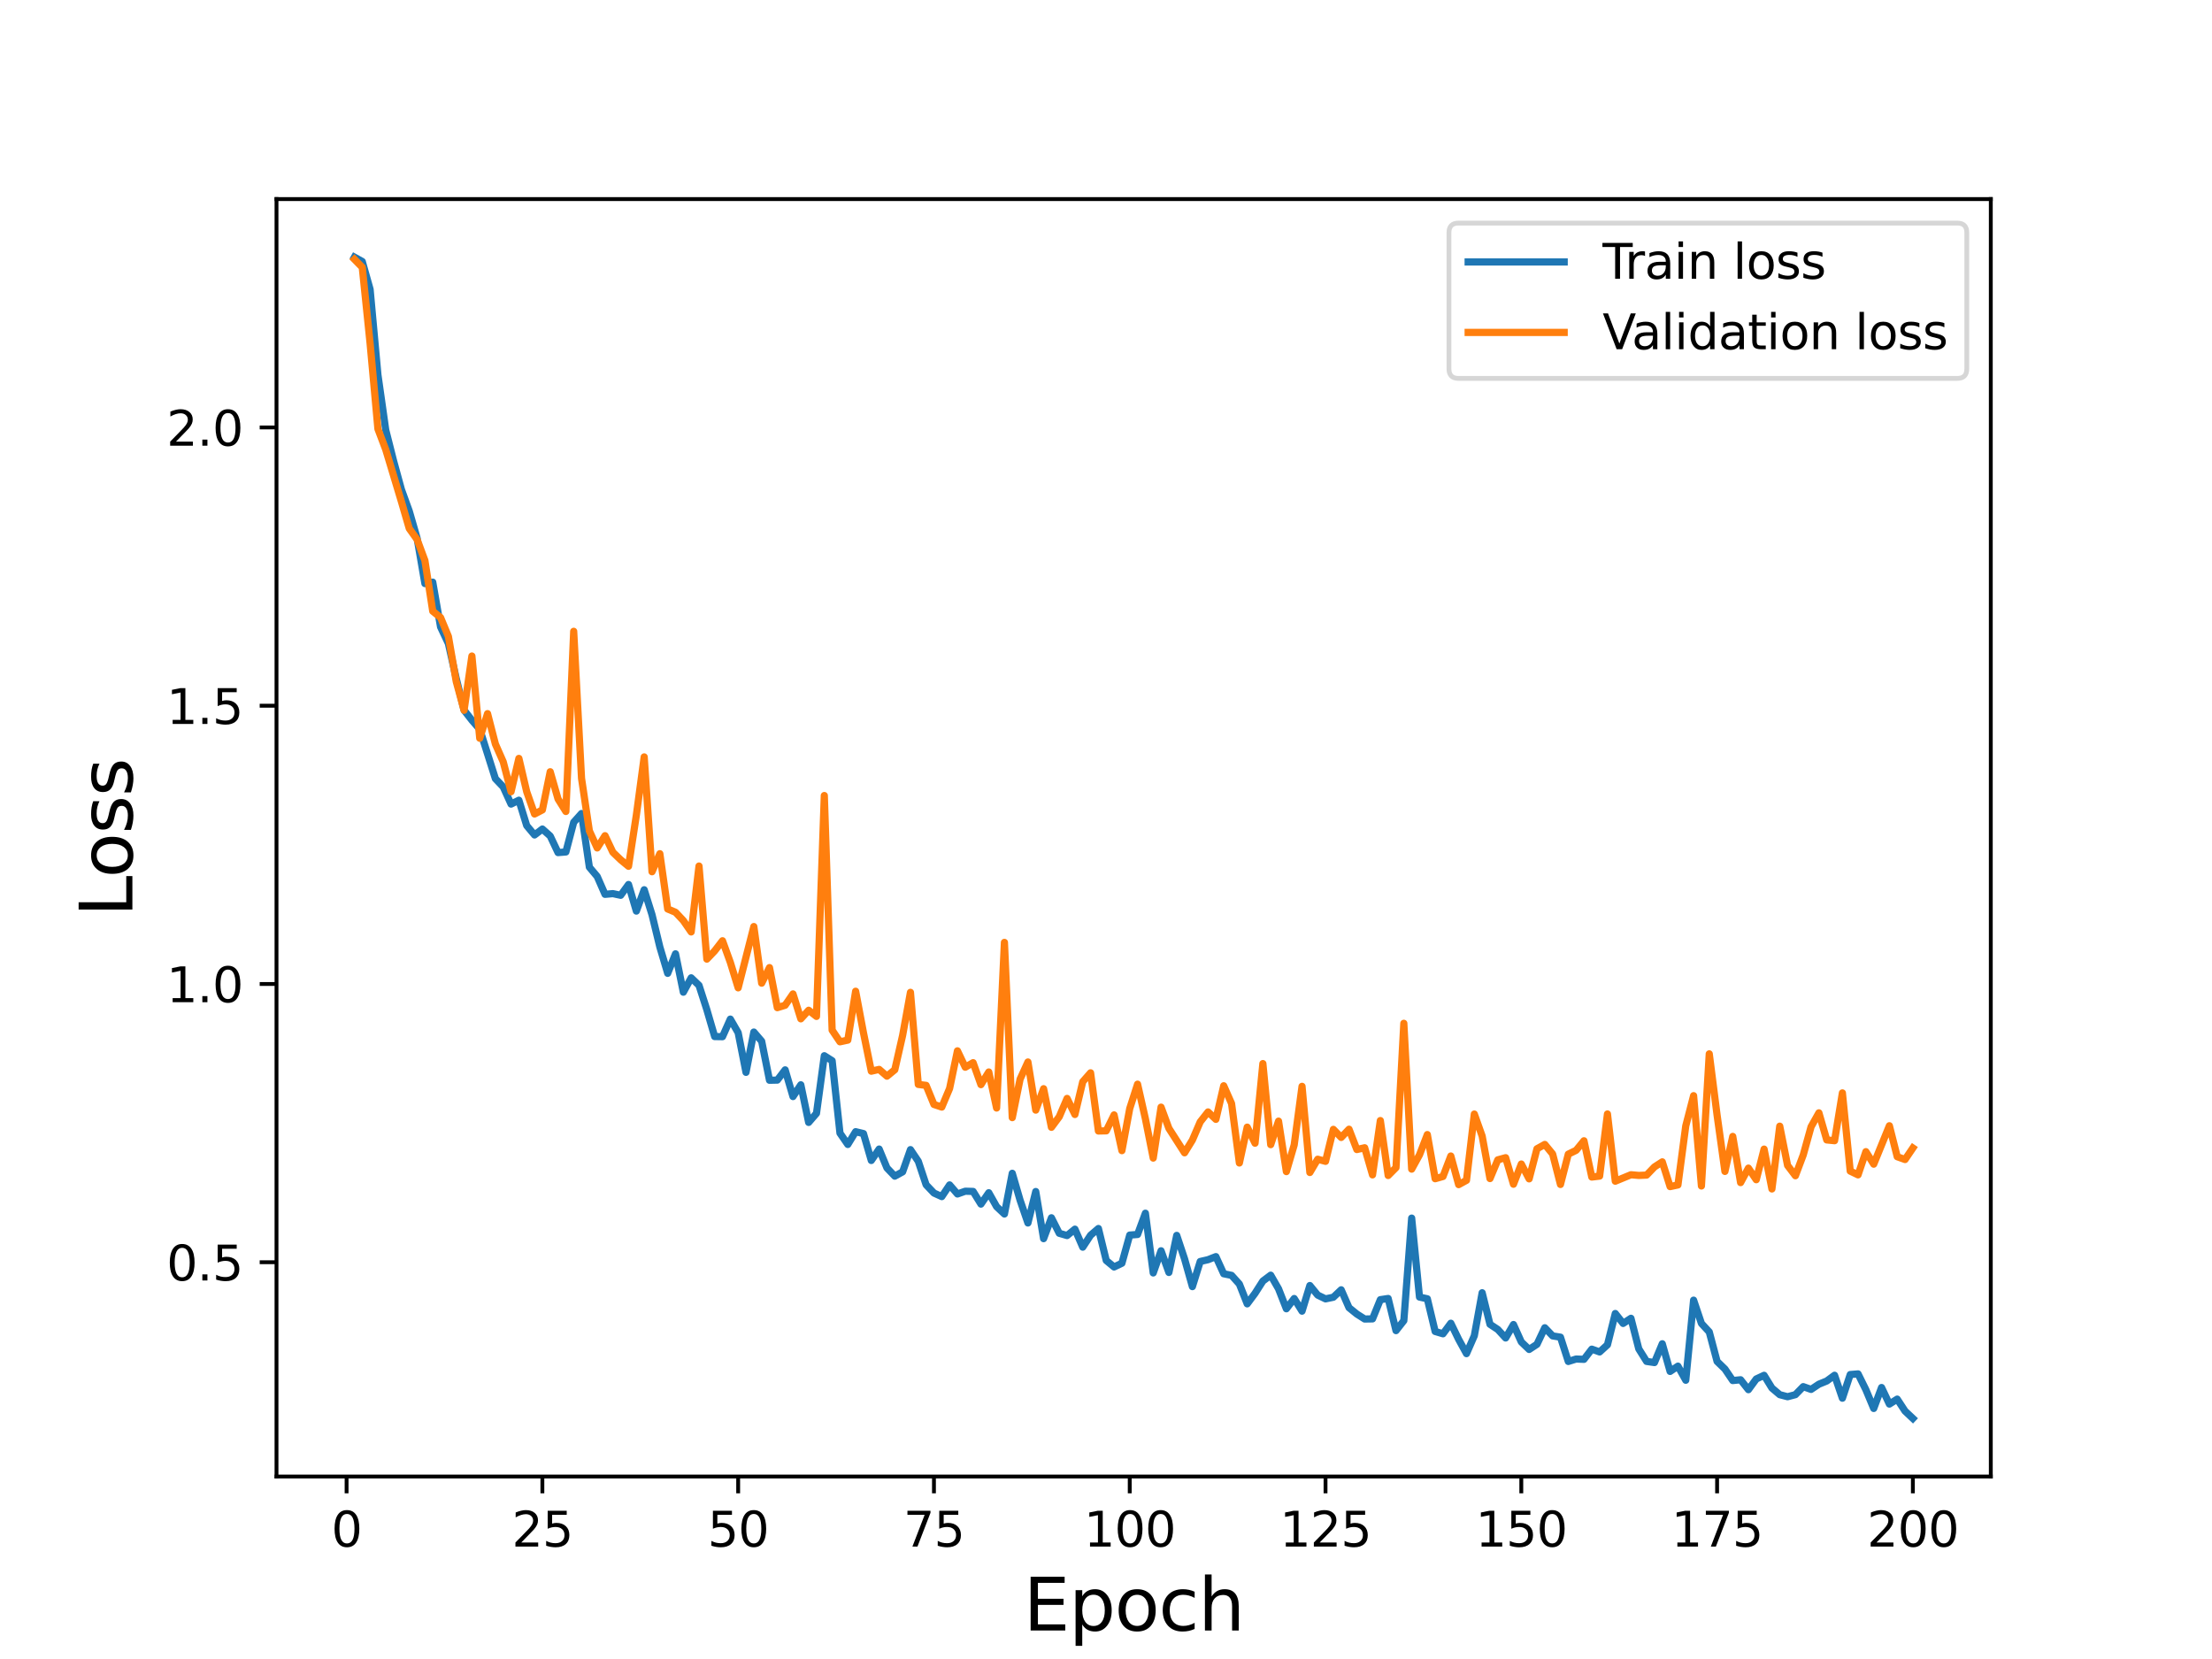 <?xml version="1.0" encoding="utf-8" standalone="no"?>
<!DOCTYPE svg PUBLIC "-//W3C//DTD SVG 1.1//EN"
  "http://www.w3.org/Graphics/SVG/1.1/DTD/svg11.dtd">
<svg height="345.6pt" version="1.1" viewBox="0 0 460.8 345.6" width="460.8pt" xmlns="http://www.w3.org/2000/svg" xmlns:xlink="http://www.w3.org/1999/xlink">
 <defs>
  <style type="text/css">*{stroke-linecap:butt;stroke-linejoin:round;}</style>
 </defs>
 <g id="figure_1">
  <g id="patch_1">
   <path d="M 0 345.6 
L 460.8 345.6 
L 460.8 0 
L 0 0 
z
" style="fill:#ffffff;"/>
  </g>
  <g id="axes_1">
   <g id="patch_2">
    <path d="M 57.6 307.584 
L 414.72 307.584 
L 414.72 41.472 
L 57.6 41.472 
z
" style="fill:#ffffff;"/>
   </g>
   <g id="matplotlib.axis_1">
    <g id="xtick_1">
     <g id="line2d_1">
      <defs>
       <path d="M 0 0 
L 0 3.5 
" id="m93a37695af" style="stroke:#000000;stroke-width:0.8;"/>
      </defs>
      <g>
       <use style="stroke:#000000;stroke-width:0.8;" x="72.201" xlink:href="#m93a37695af" y="307.584"/>
      </g>
     </g>
     <g id="text_1">
      <!-- 0 -->
      <g transform="translate(69.02 322.182)scale(0.1 -0.1)">
       <defs>
        <path d="M 2034 4250 
Q 1547 4250 1301 3770 
Q 1056 3291 1056 2328 
Q 1056 1369 1301 889 
Q 1547 409 2034 409 
Q 2525 409 2770 889 
Q 3016 1369 3016 2328 
Q 3016 3291 2770 3770 
Q 2525 4250 2034 4250 
z
M 2034 4750 
Q 2819 4750 3233 4129 
Q 3647 3509 3647 2328 
Q 3647 1150 3233 529 
Q 2819 -91 2034 -91 
Q 1250 -91 836 529 
Q 422 1150 422 2328 
Q 422 3509 836 4129 
Q 1250 4750 2034 4750 
z
" id="DejaVuSans-30" transform="scale(0.016)"/>
       </defs>
       <use xlink:href="#DejaVuSans-30"/>
      </g>
     </g>
    </g>
    <g id="xtick_2">
     <g id="line2d_2">
      <g>
       <use style="stroke:#000000;stroke-width:0.8;" x="112.987" xlink:href="#m93a37695af" y="307.584"/>
      </g>
     </g>
     <g id="text_2">
      <!-- 25 -->
      <g transform="translate(106.625 322.182)scale(0.1 -0.1)">
       <defs>
        <path d="M 1228 531 
L 3431 531 
L 3431 0 
L 469 0 
L 469 531 
Q 828 903 1448 1529 
Q 2069 2156 2228 2338 
Q 2531 2678 2651 2914 
Q 2772 3150 2772 3378 
Q 2772 3750 2511 3984 
Q 2250 4219 1831 4219 
Q 1534 4219 1204 4116 
Q 875 4013 500 3803 
L 500 4441 
Q 881 4594 1212 4672 
Q 1544 4750 1819 4750 
Q 2544 4750 2975 4387 
Q 3406 4025 3406 3419 
Q 3406 3131 3298 2873 
Q 3191 2616 2906 2266 
Q 2828 2175 2409 1742 
Q 1991 1309 1228 531 
z
" id="DejaVuSans-32" transform="scale(0.016)"/>
        <path d="M 691 4666 
L 3169 4666 
L 3169 4134 
L 1269 4134 
L 1269 2991 
Q 1406 3038 1543 3061 
Q 1681 3084 1819 3084 
Q 2600 3084 3056 2656 
Q 3513 2228 3513 1497 
Q 3513 744 3044 326 
Q 2575 -91 1722 -91 
Q 1428 -91 1123 -41 
Q 819 9 494 109 
L 494 744 
Q 775 591 1075 516 
Q 1375 441 1709 441 
Q 2250 441 2565 725 
Q 2881 1009 2881 1497 
Q 2881 1984 2565 2268 
Q 2250 2553 1709 2553 
Q 1456 2553 1204 2497 
Q 953 2441 691 2322 
L 691 4666 
z
" id="DejaVuSans-35" transform="scale(0.016)"/>
       </defs>
       <use xlink:href="#DejaVuSans-32"/>
       <use x="63.623" xlink:href="#DejaVuSans-35"/>
      </g>
     </g>
    </g>
    <g id="xtick_3">
     <g id="line2d_3">
      <g>
       <use style="stroke:#000000;stroke-width:0.8;" x="153.773" xlink:href="#m93a37695af" y="307.584"/>
      </g>
     </g>
     <g id="text_3">
      <!-- 50 -->
      <g transform="translate(147.41 322.182)scale(0.1 -0.1)">
       <use xlink:href="#DejaVuSans-35"/>
       <use x="63.623" xlink:href="#DejaVuSans-30"/>
      </g>
     </g>
    </g>
    <g id="xtick_4">
     <g id="line2d_4">
      <g>
       <use style="stroke:#000000;stroke-width:0.8;" x="194.559" xlink:href="#m93a37695af" y="307.584"/>
      </g>
     </g>
     <g id="text_4">
      <!-- 75 -->
      <g transform="translate(188.196 322.182)scale(0.1 -0.1)">
       <defs>
        <path d="M 525 4666 
L 3525 4666 
L 3525 4397 
L 1831 0 
L 1172 0 
L 2766 4134 
L 525 4134 
L 525 4666 
z
" id="DejaVuSans-37" transform="scale(0.016)"/>
       </defs>
       <use xlink:href="#DejaVuSans-37"/>
       <use x="63.623" xlink:href="#DejaVuSans-35"/>
      </g>
     </g>
    </g>
    <g id="xtick_5">
     <g id="line2d_5">
      <g>
       <use style="stroke:#000000;stroke-width:0.8;" x="235.344" xlink:href="#m93a37695af" y="307.584"/>
      </g>
     </g>
     <g id="text_5">
      <!-- 100 -->
      <g transform="translate(225.801 322.182)scale(0.1 -0.1)">
       <defs>
        <path d="M 794 531 
L 1825 531 
L 1825 4091 
L 703 3866 
L 703 4441 
L 1819 4666 
L 2450 4666 
L 2450 531 
L 3481 531 
L 3481 0 
L 794 0 
L 794 531 
z
" id="DejaVuSans-31" transform="scale(0.016)"/>
       </defs>
       <use xlink:href="#DejaVuSans-31"/>
       <use x="63.623" xlink:href="#DejaVuSans-30"/>
       <use x="127.246" xlink:href="#DejaVuSans-30"/>
      </g>
     </g>
    </g>
    <g id="xtick_6">
     <g id="line2d_6">
      <g>
       <use style="stroke:#000000;stroke-width:0.8;" x="276.13" xlink:href="#m93a37695af" y="307.584"/>
      </g>
     </g>
     <g id="text_6">
      <!-- 125 -->
      <g transform="translate(266.586 322.182)scale(0.1 -0.1)">
       <use xlink:href="#DejaVuSans-31"/>
       <use x="63.623" xlink:href="#DejaVuSans-32"/>
       <use x="127.246" xlink:href="#DejaVuSans-35"/>
      </g>
     </g>
    </g>
    <g id="xtick_7">
     <g id="line2d_7">
      <g>
       <use style="stroke:#000000;stroke-width:0.8;" x="316.916" xlink:href="#m93a37695af" y="307.584"/>
      </g>
     </g>
     <g id="text_7">
      <!-- 150 -->
      <g transform="translate(307.372 322.182)scale(0.1 -0.1)">
       <use xlink:href="#DejaVuSans-31"/>
       <use x="63.623" xlink:href="#DejaVuSans-35"/>
       <use x="127.246" xlink:href="#DejaVuSans-30"/>
      </g>
     </g>
    </g>
    <g id="xtick_8">
     <g id="line2d_8">
      <g>
       <use style="stroke:#000000;stroke-width:0.8;" x="357.702" xlink:href="#m93a37695af" y="307.584"/>
      </g>
     </g>
     <g id="text_8">
      <!-- 175 -->
      <g transform="translate(348.158 322.182)scale(0.1 -0.1)">
       <use xlink:href="#DejaVuSans-31"/>
       <use x="63.623" xlink:href="#DejaVuSans-37"/>
       <use x="127.246" xlink:href="#DejaVuSans-35"/>
      </g>
     </g>
    </g>
    <g id="xtick_9">
     <g id="line2d_9">
      <g>
       <use style="stroke:#000000;stroke-width:0.8;" x="398.487" xlink:href="#m93a37695af" y="307.584"/>
      </g>
     </g>
     <g id="text_9">
      <!-- 200 -->
      <g transform="translate(388.944 322.182)scale(0.1 -0.1)">
       <use xlink:href="#DejaVuSans-32"/>
       <use x="63.623" xlink:href="#DejaVuSans-30"/>
       <use x="127.246" xlink:href="#DejaVuSans-30"/>
      </g>
     </g>
    </g>
    <g id="text_10">
     <!-- Epoch -->
     <g transform="translate(213.194 339.66)scale(0.15 -0.15)">
      <defs>
       <path d="M 628 4666 
L 3578 4666 
L 3578 4134 
L 1259 4134 
L 1259 2753 
L 3481 2753 
L 3481 2222 
L 1259 2222 
L 1259 531 
L 3634 531 
L 3634 0 
L 628 0 
L 628 4666 
z
" id="DejaVuSans-45" transform="scale(0.016)"/>
       <path d="M 1159 525 
L 1159 -1331 
L 581 -1331 
L 581 3500 
L 1159 3500 
L 1159 2969 
Q 1341 3281 1617 3432 
Q 1894 3584 2278 3584 
Q 2916 3584 3314 3078 
Q 3713 2572 3713 1747 
Q 3713 922 3314 415 
Q 2916 -91 2278 -91 
Q 1894 -91 1617 61 
Q 1341 213 1159 525 
z
M 3116 1747 
Q 3116 2381 2855 2742 
Q 2594 3103 2138 3103 
Q 1681 3103 1420 2742 
Q 1159 2381 1159 1747 
Q 1159 1113 1420 752 
Q 1681 391 2138 391 
Q 2594 391 2855 752 
Q 3116 1113 3116 1747 
z
" id="DejaVuSans-70" transform="scale(0.016)"/>
       <path d="M 1959 3097 
Q 1497 3097 1228 2736 
Q 959 2375 959 1747 
Q 959 1119 1226 758 
Q 1494 397 1959 397 
Q 2419 397 2687 759 
Q 2956 1122 2956 1747 
Q 2956 2369 2687 2733 
Q 2419 3097 1959 3097 
z
M 1959 3584 
Q 2709 3584 3137 3096 
Q 3566 2609 3566 1747 
Q 3566 888 3137 398 
Q 2709 -91 1959 -91 
Q 1206 -91 779 398 
Q 353 888 353 1747 
Q 353 2609 779 3096 
Q 1206 3584 1959 3584 
z
" id="DejaVuSans-6f" transform="scale(0.016)"/>
       <path d="M 3122 3366 
L 3122 2828 
Q 2878 2963 2633 3030 
Q 2388 3097 2138 3097 
Q 1578 3097 1268 2742 
Q 959 2388 959 1747 
Q 959 1106 1268 751 
Q 1578 397 2138 397 
Q 2388 397 2633 464 
Q 2878 531 3122 666 
L 3122 134 
Q 2881 22 2623 -34 
Q 2366 -91 2075 -91 
Q 1284 -91 818 406 
Q 353 903 353 1747 
Q 353 2603 823 3093 
Q 1294 3584 2113 3584 
Q 2378 3584 2631 3529 
Q 2884 3475 3122 3366 
z
" id="DejaVuSans-63" transform="scale(0.016)"/>
       <path d="M 3513 2113 
L 3513 0 
L 2938 0 
L 2938 2094 
Q 2938 2591 2744 2837 
Q 2550 3084 2163 3084 
Q 1697 3084 1428 2787 
Q 1159 2491 1159 1978 
L 1159 0 
L 581 0 
L 581 4863 
L 1159 4863 
L 1159 2956 
Q 1366 3272 1645 3428 
Q 1925 3584 2291 3584 
Q 2894 3584 3203 3211 
Q 3513 2838 3513 2113 
z
" id="DejaVuSans-68" transform="scale(0.016)"/>
      </defs>
      <use xlink:href="#DejaVuSans-45"/>
      <use x="63.184" xlink:href="#DejaVuSans-70"/>
      <use x="126.66" xlink:href="#DejaVuSans-6f"/>
      <use x="187.842" xlink:href="#DejaVuSans-63"/>
      <use x="242.822" xlink:href="#DejaVuSans-68"/>
     </g>
    </g>
   </g>
   <g id="matplotlib.axis_2">
    <g id="ytick_1">
     <g id="line2d_10">
      <defs>
       <path d="M 0 0 
L -3.5 0 
" id="m1663fce87a" style="stroke:#000000;stroke-width:0.8;"/>
      </defs>
      <g>
       <use style="stroke:#000000;stroke-width:0.8;" x="57.6" xlink:href="#m1663fce87a" y="262.947"/>
      </g>
     </g>
     <g id="text_11">
      <!-- 0.5 -->
      <g transform="translate(34.697 266.746)scale(0.1 -0.1)">
       <defs>
        <path d="M 684 794 
L 1344 794 
L 1344 0 
L 684 0 
L 684 794 
z
" id="DejaVuSans-2e" transform="scale(0.016)"/>
       </defs>
       <use xlink:href="#DejaVuSans-30"/>
       <use x="63.623" xlink:href="#DejaVuSans-2e"/>
       <use x="95.41" xlink:href="#DejaVuSans-35"/>
      </g>
     </g>
    </g>
    <g id="ytick_2">
     <g id="line2d_11">
      <g>
       <use style="stroke:#000000;stroke-width:0.8;" x="57.6" xlink:href="#m1663fce87a" y="204.98"/>
      </g>
     </g>
     <g id="text_12">
      <!-- 1.0 -->
      <g transform="translate(34.697 208.779)scale(0.1 -0.1)">
       <use xlink:href="#DejaVuSans-31"/>
       <use x="63.623" xlink:href="#DejaVuSans-2e"/>
       <use x="95.41" xlink:href="#DejaVuSans-30"/>
      </g>
     </g>
    </g>
    <g id="ytick_3">
     <g id="line2d_12">
      <g>
       <use style="stroke:#000000;stroke-width:0.8;" x="57.6" xlink:href="#m1663fce87a" y="147.013"/>
      </g>
     </g>
     <g id="text_13">
      <!-- 1.5 -->
      <g transform="translate(34.697 150.812)scale(0.1 -0.1)">
       <use xlink:href="#DejaVuSans-31"/>
       <use x="63.623" xlink:href="#DejaVuSans-2e"/>
       <use x="95.41" xlink:href="#DejaVuSans-35"/>
      </g>
     </g>
    </g>
    <g id="ytick_4">
     <g id="line2d_13">
      <g>
       <use style="stroke:#000000;stroke-width:0.8;" x="57.6" xlink:href="#m1663fce87a" y="89.046"/>
      </g>
     </g>
     <g id="text_14">
      <!-- 2.0 -->
      <g transform="translate(34.697 92.846)scale(0.1 -0.1)">
       <use xlink:href="#DejaVuSans-32"/>
       <use x="63.623" xlink:href="#DejaVuSans-2e"/>
       <use x="95.41" xlink:href="#DejaVuSans-30"/>
      </g>
     </g>
    </g>
    <g id="text_15">
     <!-- Loss -->
     <g transform="translate(27.577 190.979)rotate(-90)scale(0.15 -0.15)">
      <defs>
       <path d="M 628 4666 
L 1259 4666 
L 1259 531 
L 3531 531 
L 3531 0 
L 628 0 
L 628 4666 
z
" id="DejaVuSans-4c" transform="scale(0.016)"/>
       <path d="M 2834 3397 
L 2834 2853 
Q 2591 2978 2328 3040 
Q 2066 3103 1784 3103 
Q 1356 3103 1142 2972 
Q 928 2841 928 2578 
Q 928 2378 1081 2264 
Q 1234 2150 1697 2047 
L 1894 2003 
Q 2506 1872 2764 1633 
Q 3022 1394 3022 966 
Q 3022 478 2636 193 
Q 2250 -91 1575 -91 
Q 1294 -91 989 -36 
Q 684 19 347 128 
L 347 722 
Q 666 556 975 473 
Q 1284 391 1588 391 
Q 1994 391 2212 530 
Q 2431 669 2431 922 
Q 2431 1156 2273 1281 
Q 2116 1406 1581 1522 
L 1381 1569 
Q 847 1681 609 1914 
Q 372 2147 372 2553 
Q 372 3047 722 3315 
Q 1072 3584 1716 3584 
Q 2034 3584 2315 3537 
Q 2597 3491 2834 3397 
z
" id="DejaVuSans-73" transform="scale(0.016)"/>
      </defs>
      <use xlink:href="#DejaVuSans-4c"/>
      <use x="53.963" xlink:href="#DejaVuSans-6f"/>
      <use x="115.145" xlink:href="#DejaVuSans-73"/>
      <use x="167.244" xlink:href="#DejaVuSans-73"/>
     </g>
    </g>
   </g>
   <g id="line2d_14">
    <path clip-path="url(#pb684f1eba7)" d="M 73.833 53.568 
L 75.464 54.475 
L 77.096 60.271 
L 78.727 78.083 
L 80.358 89.58 
L 81.99 96.02 
L 83.621 101.969 
L 85.253 106.467 
L 86.884 112.103 
L 88.516 121.567 
L 90.147 121.272 
L 91.778 130.604 
L 93.41 134.073 
L 95.041 141.339 
L 96.673 147.936 
L 98.304 150.031 
L 99.936 151.911 
L 103.198 162.211 
L 104.83 163.923 
L 106.461 167.507 
L 108.093 166.701 
L 109.724 171.993 
L 111.356 173.937 
L 112.987 172.703 
L 114.618 174.159 
L 116.25 177.61 
L 117.881 177.479 
L 119.513 171.288 
L 121.144 169.469 
L 122.776 180.648 
L 124.407 182.585 
L 126.038 186.307 
L 127.67 186.158 
L 129.301 186.505 
L 130.933 184.258 
L 132.564 189.796 
L 134.196 185.353 
L 135.827 190.552 
L 137.458 197.277 
L 139.09 202.762 
L 140.721 198.699 
L 142.353 206.692 
L 143.984 203.7 
L 145.616 205.27 
L 147.247 210.339 
L 148.879 215.933 
L 150.51 215.96 
L 152.141 212.299 
L 153.773 215.132 
L 155.404 223.389 
L 157.036 214.996 
L 158.667 216.898 
L 160.299 225.037 
L 161.93 225.003 
L 163.561 222.872 
L 165.193 228.435 
L 166.824 225.984 
L 168.456 233.82 
L 170.087 231.931 
L 171.719 219.927 
L 173.35 220.971 
L 174.981 236.05 
L 176.613 238.412 
L 178.244 235.751 
L 179.876 236.145 
L 181.507 241.75 
L 183.139 239.37 
L 184.77 243.308 
L 186.401 245.014 
L 188.033 244.115 
L 189.664 239.488 
L 191.296 241.92 
L 192.927 246.814 
L 194.559 248.531 
L 196.19 249.274 
L 197.821 246.837 
L 199.453 248.727 
L 201.084 248.151 
L 202.716 248.196 
L 204.347 250.834 
L 205.979 248.469 
L 207.61 251.364 
L 209.241 252.897 
L 210.873 244.418 
L 212.504 250.022 
L 214.136 254.769 
L 215.767 248.217 
L 217.399 258.035 
L 219.03 253.686 
L 220.661 256.915 
L 222.293 257.389 
L 223.924 256.058 
L 225.556 259.807 
L 227.187 257.322 
L 228.819 255.921 
L 230.45 262.58 
L 232.081 263.934 
L 233.713 263.153 
L 235.344 257.29 
L 236.976 257.164 
L 238.607 252.731 
L 240.239 265.176 
L 241.87 260.559 
L 243.501 265.075 
L 245.133 257.354 
L 246.764 262.244 
L 248.396 268.025 
L 250.027 262.791 
L 251.659 262.417 
L 253.29 261.776 
L 254.921 265.35 
L 256.553 265.681 
L 258.184 267.49 
L 259.816 271.616 
L 261.447 269.42 
L 263.079 266.869 
L 264.71 265.644 
L 266.341 268.484 
L 267.973 272.642 
L 269.604 270.507 
L 271.236 273.136 
L 272.867 267.8 
L 274.499 269.79 
L 276.13 270.578 
L 277.761 270.239 
L 279.393 268.692 
L 281.024 272.416 
L 282.656 273.738 
L 284.287 274.774 
L 285.919 274.747 
L 287.55 270.745 
L 289.181 270.497 
L 290.813 277.193 
L 292.444 275.116 
L 294.076 253.755 
L 295.707 270.202 
L 297.339 270.561 
L 298.97 277.368 
L 300.601 277.853 
L 302.233 275.652 
L 303.864 279.014 
L 305.496 281.989 
L 307.127 278.258 
L 308.759 269.302 
L 310.39 275.874 
L 312.021 276.952 
L 313.653 278.724 
L 315.284 275.925 
L 316.916 279.55 
L 318.547 281.115 
L 320.179 280.043 
L 321.81 276.595 
L 323.441 278.294 
L 325.073 278.556 
L 326.704 283.619 
L 328.336 283.11 
L 329.967 283.175 
L 331.599 281.055 
L 333.23 281.636 
L 334.862 280.149 
L 336.493 273.625 
L 338.124 275.696 
L 339.756 274.625 
L 341.387 280.996 
L 343.019 283.607 
L 344.65 283.846 
L 346.282 279.933 
L 347.913 285.693 
L 349.544 284.592 
L 351.176 287.529 
L 352.807 270.847 
L 354.439 275.699 
L 356.07 277.464 
L 357.702 283.61 
L 359.333 285.192 
L 360.964 287.593 
L 362.596 287.43 
L 364.227 289.493 
L 365.859 287.266 
L 367.49 286.502 
L 369.122 289.156 
L 370.753 290.537 
L 372.384 290.964 
L 374.016 290.533 
L 375.647 288.862 
L 377.279 289.439 
L 378.91 288.354 
L 380.542 287.688 
L 382.173 286.491 
L 383.804 291.272 
L 385.436 286.344 
L 387.067 286.208 
L 388.699 289.51 
L 390.33 293.409 
L 391.962 289.044 
L 393.593 292.493 
L 395.224 291.461 
L 396.856 293.956 
L 398.487 295.488 
L 398.487 295.488 
" style="fill:none;stroke:#1f77b4;stroke-linecap:square;stroke-width:1.5;"/>
   </g>
   <g id="line2d_15">
    <path clip-path="url(#pb684f1eba7)" d="M 73.833 54.018 
L 75.464 55.684 
L 77.096 71.519 
L 78.727 89.356 
L 80.358 93.665 
L 83.621 104.493 
L 85.253 110.097 
L 86.884 112.377 
L 88.516 116.773 
L 90.147 127.321 
L 91.778 128.64 
L 93.41 132.586 
L 95.041 141.971 
L 96.673 147.967 
L 98.304 136.666 
L 99.936 153.792 
L 101.567 148.664 
L 103.198 154.998 
L 104.83 158.702 
L 106.461 164.93 
L 108.093 157.99 
L 109.724 164.923 
L 111.356 169.57 
L 112.987 168.721 
L 114.618 160.767 
L 116.25 166.439 
L 117.881 169.046 
L 119.513 131.514 
L 121.144 162.136 
L 122.776 173.083 
L 124.407 176.642 
L 126.038 174.088 
L 127.67 177.542 
L 129.301 179.112 
L 130.933 180.46 
L 132.564 169.804 
L 134.196 157.679 
L 135.827 181.601 
L 137.458 177.842 
L 139.09 189.36 
L 140.721 190.04 
L 142.353 191.779 
L 143.984 194.14 
L 145.616 180.412 
L 147.247 199.801 
L 148.879 198.089 
L 150.51 195.976 
L 152.141 200.478 
L 153.773 205.786 
L 157.036 193.016 
L 158.667 204.812 
L 160.299 201.57 
L 161.93 209.915 
L 163.561 209.413 
L 165.193 207.054 
L 166.824 212.24 
L 168.456 210.456 
L 170.087 211.736 
L 171.719 165.724 
L 173.35 214.605 
L 174.981 217.027 
L 176.613 216.673 
L 178.244 206.492 
L 179.876 215.15 
L 181.507 223.149 
L 183.139 222.775 
L 184.77 224.185 
L 186.401 222.852 
L 188.033 215.686 
L 189.664 206.723 
L 191.296 225.905 
L 192.927 226.101 
L 194.559 230.08 
L 196.19 230.623 
L 197.821 226.748 
L 199.453 218.907 
L 201.084 222.323 
L 202.716 221.374 
L 204.347 225.95 
L 205.979 223.315 
L 207.61 230.821 
L 209.241 196.316 
L 210.873 232.823 
L 212.504 224.81 
L 214.136 221.232 
L 215.767 231.257 
L 217.399 226.798 
L 219.03 234.836 
L 220.661 232.637 
L 222.293 228.824 
L 223.924 232.169 
L 225.556 225.343 
L 227.187 223.487 
L 228.819 235.608 
L 230.45 235.576 
L 232.081 232.256 
L 233.713 239.701 
L 235.344 230.927 
L 236.976 225.853 
L 238.607 233.065 
L 240.239 241.25 
L 241.87 230.639 
L 243.501 235.06 
L 246.764 240.149 
L 248.396 237.496 
L 250.027 233.708 
L 251.659 231.638 
L 253.29 233.179 
L 254.921 226.185 
L 256.553 229.881 
L 258.184 242.271 
L 259.816 234.804 
L 261.447 238.151 
L 263.079 221.565 
L 264.71 238.45 
L 266.341 233.551 
L 267.973 244.064 
L 269.604 238.504 
L 271.236 226.304 
L 272.867 244.252 
L 274.499 241.49 
L 276.13 241.929 
L 277.761 235.268 
L 279.393 236.949 
L 281.024 235.237 
L 282.656 239.468 
L 284.287 239.099 
L 285.919 244.748 
L 287.55 233.432 
L 289.181 244.878 
L 290.813 243.233 
L 292.444 213.174 
L 294.076 243.551 
L 295.707 240.574 
L 297.339 236.352 
L 298.97 245.548 
L 300.601 245.084 
L 302.233 240.818 
L 303.864 246.78 
L 305.496 245.883 
L 307.127 232.077 
L 308.759 236.663 
L 310.39 245.518 
L 312.021 241.619 
L 313.653 241.168 
L 315.284 246.695 
L 316.916 242.487 
L 318.547 245.578 
L 320.179 239.308 
L 321.81 238.406 
L 323.441 240.397 
L 325.073 246.746 
L 326.704 240.429 
L 328.336 239.636 
L 329.967 237.643 
L 331.599 245.201 
L 333.23 245.003 
L 334.862 232.059 
L 336.493 246.066 
L 339.756 244.72 
L 341.387 244.864 
L 343.019 244.792 
L 344.65 243.094 
L 346.282 242.037 
L 347.913 247.193 
L 349.544 246.844 
L 351.176 234.549 
L 352.807 228.251 
L 354.439 247.063 
L 356.07 219.538 
L 357.702 232.312 
L 359.333 244.026 
L 360.964 236.737 
L 362.596 246.359 
L 364.227 243.34 
L 365.859 245.757 
L 367.49 239.382 
L 369.122 247.68 
L 370.753 234.603 
L 372.384 242.778 
L 374.016 244.929 
L 375.647 240.599 
L 377.279 234.73 
L 378.91 231.826 
L 380.542 237.466 
L 382.173 237.627 
L 383.804 227.672 
L 385.436 243.96 
L 387.067 244.746 
L 388.699 239.913 
L 390.33 242.517 
L 393.593 234.513 
L 395.224 240.964 
L 396.856 241.55 
L 398.487 239.147 
L 398.487 239.147 
" style="fill:none;stroke:#ff7f0e;stroke-linecap:square;stroke-width:1.5;"/>
   </g>
   <g id="patch_3">
    <path d="M 57.6 307.584 
L 57.6 41.472 
" style="fill:none;stroke:#000000;stroke-linecap:square;stroke-linejoin:miter;stroke-width:0.8;"/>
   </g>
   <g id="patch_4">
    <path d="M 414.72 307.584 
L 414.72 41.472 
" style="fill:none;stroke:#000000;stroke-linecap:square;stroke-linejoin:miter;stroke-width:0.8;"/>
   </g>
   <g id="patch_5">
    <path d="M 57.6 307.584 
L 414.72 307.584 
" style="fill:none;stroke:#000000;stroke-linecap:square;stroke-linejoin:miter;stroke-width:0.8;"/>
   </g>
   <g id="patch_6">
    <path d="M 57.6 41.472 
L 414.72 41.472 
" style="fill:none;stroke:#000000;stroke-linecap:square;stroke-linejoin:miter;stroke-width:0.8;"/>
   </g>
   <g id="legend_1">
    <g id="patch_7">
     <path d="M 303.845 78.828 
L 407.72 78.828 
Q 409.72 78.828 409.72 76.828 
L 409.72 48.472 
Q 409.72 46.472 407.72 46.472 
L 303.845 46.472 
Q 301.845 46.472 301.845 48.472 
L 301.845 76.828 
Q 301.845 78.828 303.845 78.828 
z
" style="fill:#ffffff;opacity:0.8;stroke:#cccccc;stroke-linejoin:miter;"/>
    </g>
    <g id="line2d_16">
     <path d="M 305.845 54.57 
L 325.845 54.57 
" style="fill:none;stroke:#1f77b4;stroke-linecap:square;stroke-width:1.5;"/>
    </g>
    <g id="line2d_17"/>
    <g id="text_16">
     <!-- Train loss -->
     <g transform="translate(333.845 58.07)scale(0.1 -0.1)">
      <defs>
       <path d="M -19 4666 
L 3928 4666 
L 3928 4134 
L 2272 4134 
L 2272 0 
L 1638 0 
L 1638 4134 
L -19 4134 
L -19 4666 
z
" id="DejaVuSans-54" transform="scale(0.016)"/>
       <path d="M 2631 2963 
Q 2534 3019 2420 3045 
Q 2306 3072 2169 3072 
Q 1681 3072 1420 2755 
Q 1159 2438 1159 1844 
L 1159 0 
L 581 0 
L 581 3500 
L 1159 3500 
L 1159 2956 
Q 1341 3275 1631 3429 
Q 1922 3584 2338 3584 
Q 2397 3584 2469 3576 
Q 2541 3569 2628 3553 
L 2631 2963 
z
" id="DejaVuSans-72" transform="scale(0.016)"/>
       <path d="M 2194 1759 
Q 1497 1759 1228 1600 
Q 959 1441 959 1056 
Q 959 750 1161 570 
Q 1363 391 1709 391 
Q 2188 391 2477 730 
Q 2766 1069 2766 1631 
L 2766 1759 
L 2194 1759 
z
M 3341 1997 
L 3341 0 
L 2766 0 
L 2766 531 
Q 2569 213 2275 61 
Q 1981 -91 1556 -91 
Q 1019 -91 701 211 
Q 384 513 384 1019 
Q 384 1609 779 1909 
Q 1175 2209 1959 2209 
L 2766 2209 
L 2766 2266 
Q 2766 2663 2505 2880 
Q 2244 3097 1772 3097 
Q 1472 3097 1187 3025 
Q 903 2953 641 2809 
L 641 3341 
Q 956 3463 1253 3523 
Q 1550 3584 1831 3584 
Q 2591 3584 2966 3190 
Q 3341 2797 3341 1997 
z
" id="DejaVuSans-61" transform="scale(0.016)"/>
       <path d="M 603 3500 
L 1178 3500 
L 1178 0 
L 603 0 
L 603 3500 
z
M 603 4863 
L 1178 4863 
L 1178 4134 
L 603 4134 
L 603 4863 
z
" id="DejaVuSans-69" transform="scale(0.016)"/>
       <path d="M 3513 2113 
L 3513 0 
L 2938 0 
L 2938 2094 
Q 2938 2591 2744 2837 
Q 2550 3084 2163 3084 
Q 1697 3084 1428 2787 
Q 1159 2491 1159 1978 
L 1159 0 
L 581 0 
L 581 3500 
L 1159 3500 
L 1159 2956 
Q 1366 3272 1645 3428 
Q 1925 3584 2291 3584 
Q 2894 3584 3203 3211 
Q 3513 2838 3513 2113 
z
" id="DejaVuSans-6e" transform="scale(0.016)"/>
       <path id="DejaVuSans-20" transform="scale(0.016)"/>
       <path d="M 603 4863 
L 1178 4863 
L 1178 0 
L 603 0 
L 603 4863 
z
" id="DejaVuSans-6c" transform="scale(0.016)"/>
      </defs>
      <use xlink:href="#DejaVuSans-54"/>
      <use x="46.334" xlink:href="#DejaVuSans-72"/>
      <use x="87.447" xlink:href="#DejaVuSans-61"/>
      <use x="148.727" xlink:href="#DejaVuSans-69"/>
      <use x="176.51" xlink:href="#DejaVuSans-6e"/>
      <use x="239.889" xlink:href="#DejaVuSans-20"/>
      <use x="271.676" xlink:href="#DejaVuSans-6c"/>
      <use x="299.459" xlink:href="#DejaVuSans-6f"/>
      <use x="360.641" xlink:href="#DejaVuSans-73"/>
      <use x="412.74" xlink:href="#DejaVuSans-73"/>
     </g>
    </g>
    <g id="line2d_18">
     <path d="M 305.845 69.249 
L 325.845 69.249 
" style="fill:none;stroke:#ff7f0e;stroke-linecap:square;stroke-width:1.5;"/>
    </g>
    <g id="line2d_19"/>
    <g id="text_17">
     <!-- Validation loss -->
     <g transform="translate(333.845 72.749)scale(0.1 -0.1)">
      <defs>
       <path d="M 1831 0 
L 50 4666 
L 709 4666 
L 2188 738 
L 3669 4666 
L 4325 4666 
L 2547 0 
L 1831 0 
z
" id="DejaVuSans-56" transform="scale(0.016)"/>
       <path d="M 2906 2969 
L 2906 4863 
L 3481 4863 
L 3481 0 
L 2906 0 
L 2906 525 
Q 2725 213 2448 61 
Q 2172 -91 1784 -91 
Q 1150 -91 751 415 
Q 353 922 353 1747 
Q 353 2572 751 3078 
Q 1150 3584 1784 3584 
Q 2172 3584 2448 3432 
Q 2725 3281 2906 2969 
z
M 947 1747 
Q 947 1113 1208 752 
Q 1469 391 1925 391 
Q 2381 391 2643 752 
Q 2906 1113 2906 1747 
Q 2906 2381 2643 2742 
Q 2381 3103 1925 3103 
Q 1469 3103 1208 2742 
Q 947 2381 947 1747 
z
" id="DejaVuSans-64" transform="scale(0.016)"/>
       <path d="M 1172 4494 
L 1172 3500 
L 2356 3500 
L 2356 3053 
L 1172 3053 
L 1172 1153 
Q 1172 725 1289 603 
Q 1406 481 1766 481 
L 2356 481 
L 2356 0 
L 1766 0 
Q 1100 0 847 248 
Q 594 497 594 1153 
L 594 3053 
L 172 3053 
L 172 3500 
L 594 3500 
L 594 4494 
L 1172 4494 
z
" id="DejaVuSans-74" transform="scale(0.016)"/>
      </defs>
      <use xlink:href="#DejaVuSans-56"/>
      <use x="60.658" xlink:href="#DejaVuSans-61"/>
      <use x="121.938" xlink:href="#DejaVuSans-6c"/>
      <use x="149.721" xlink:href="#DejaVuSans-69"/>
      <use x="177.504" xlink:href="#DejaVuSans-64"/>
      <use x="240.98" xlink:href="#DejaVuSans-61"/>
      <use x="302.26" xlink:href="#DejaVuSans-74"/>
      <use x="341.469" xlink:href="#DejaVuSans-69"/>
      <use x="369.252" xlink:href="#DejaVuSans-6f"/>
      <use x="430.434" xlink:href="#DejaVuSans-6e"/>
      <use x="493.812" xlink:href="#DejaVuSans-20"/>
      <use x="525.6" xlink:href="#DejaVuSans-6c"/>
      <use x="553.383" xlink:href="#DejaVuSans-6f"/>
      <use x="614.564" xlink:href="#DejaVuSans-73"/>
      <use x="666.664" xlink:href="#DejaVuSans-73"/>
     </g>
    </g>
   </g>
  </g>
 </g>
 <defs>
  <clipPath id="pb684f1eba7">
   <rect height="266.112" width="357.12" x="57.6" y="41.472"/>
  </clipPath>
 </defs>
</svg>
